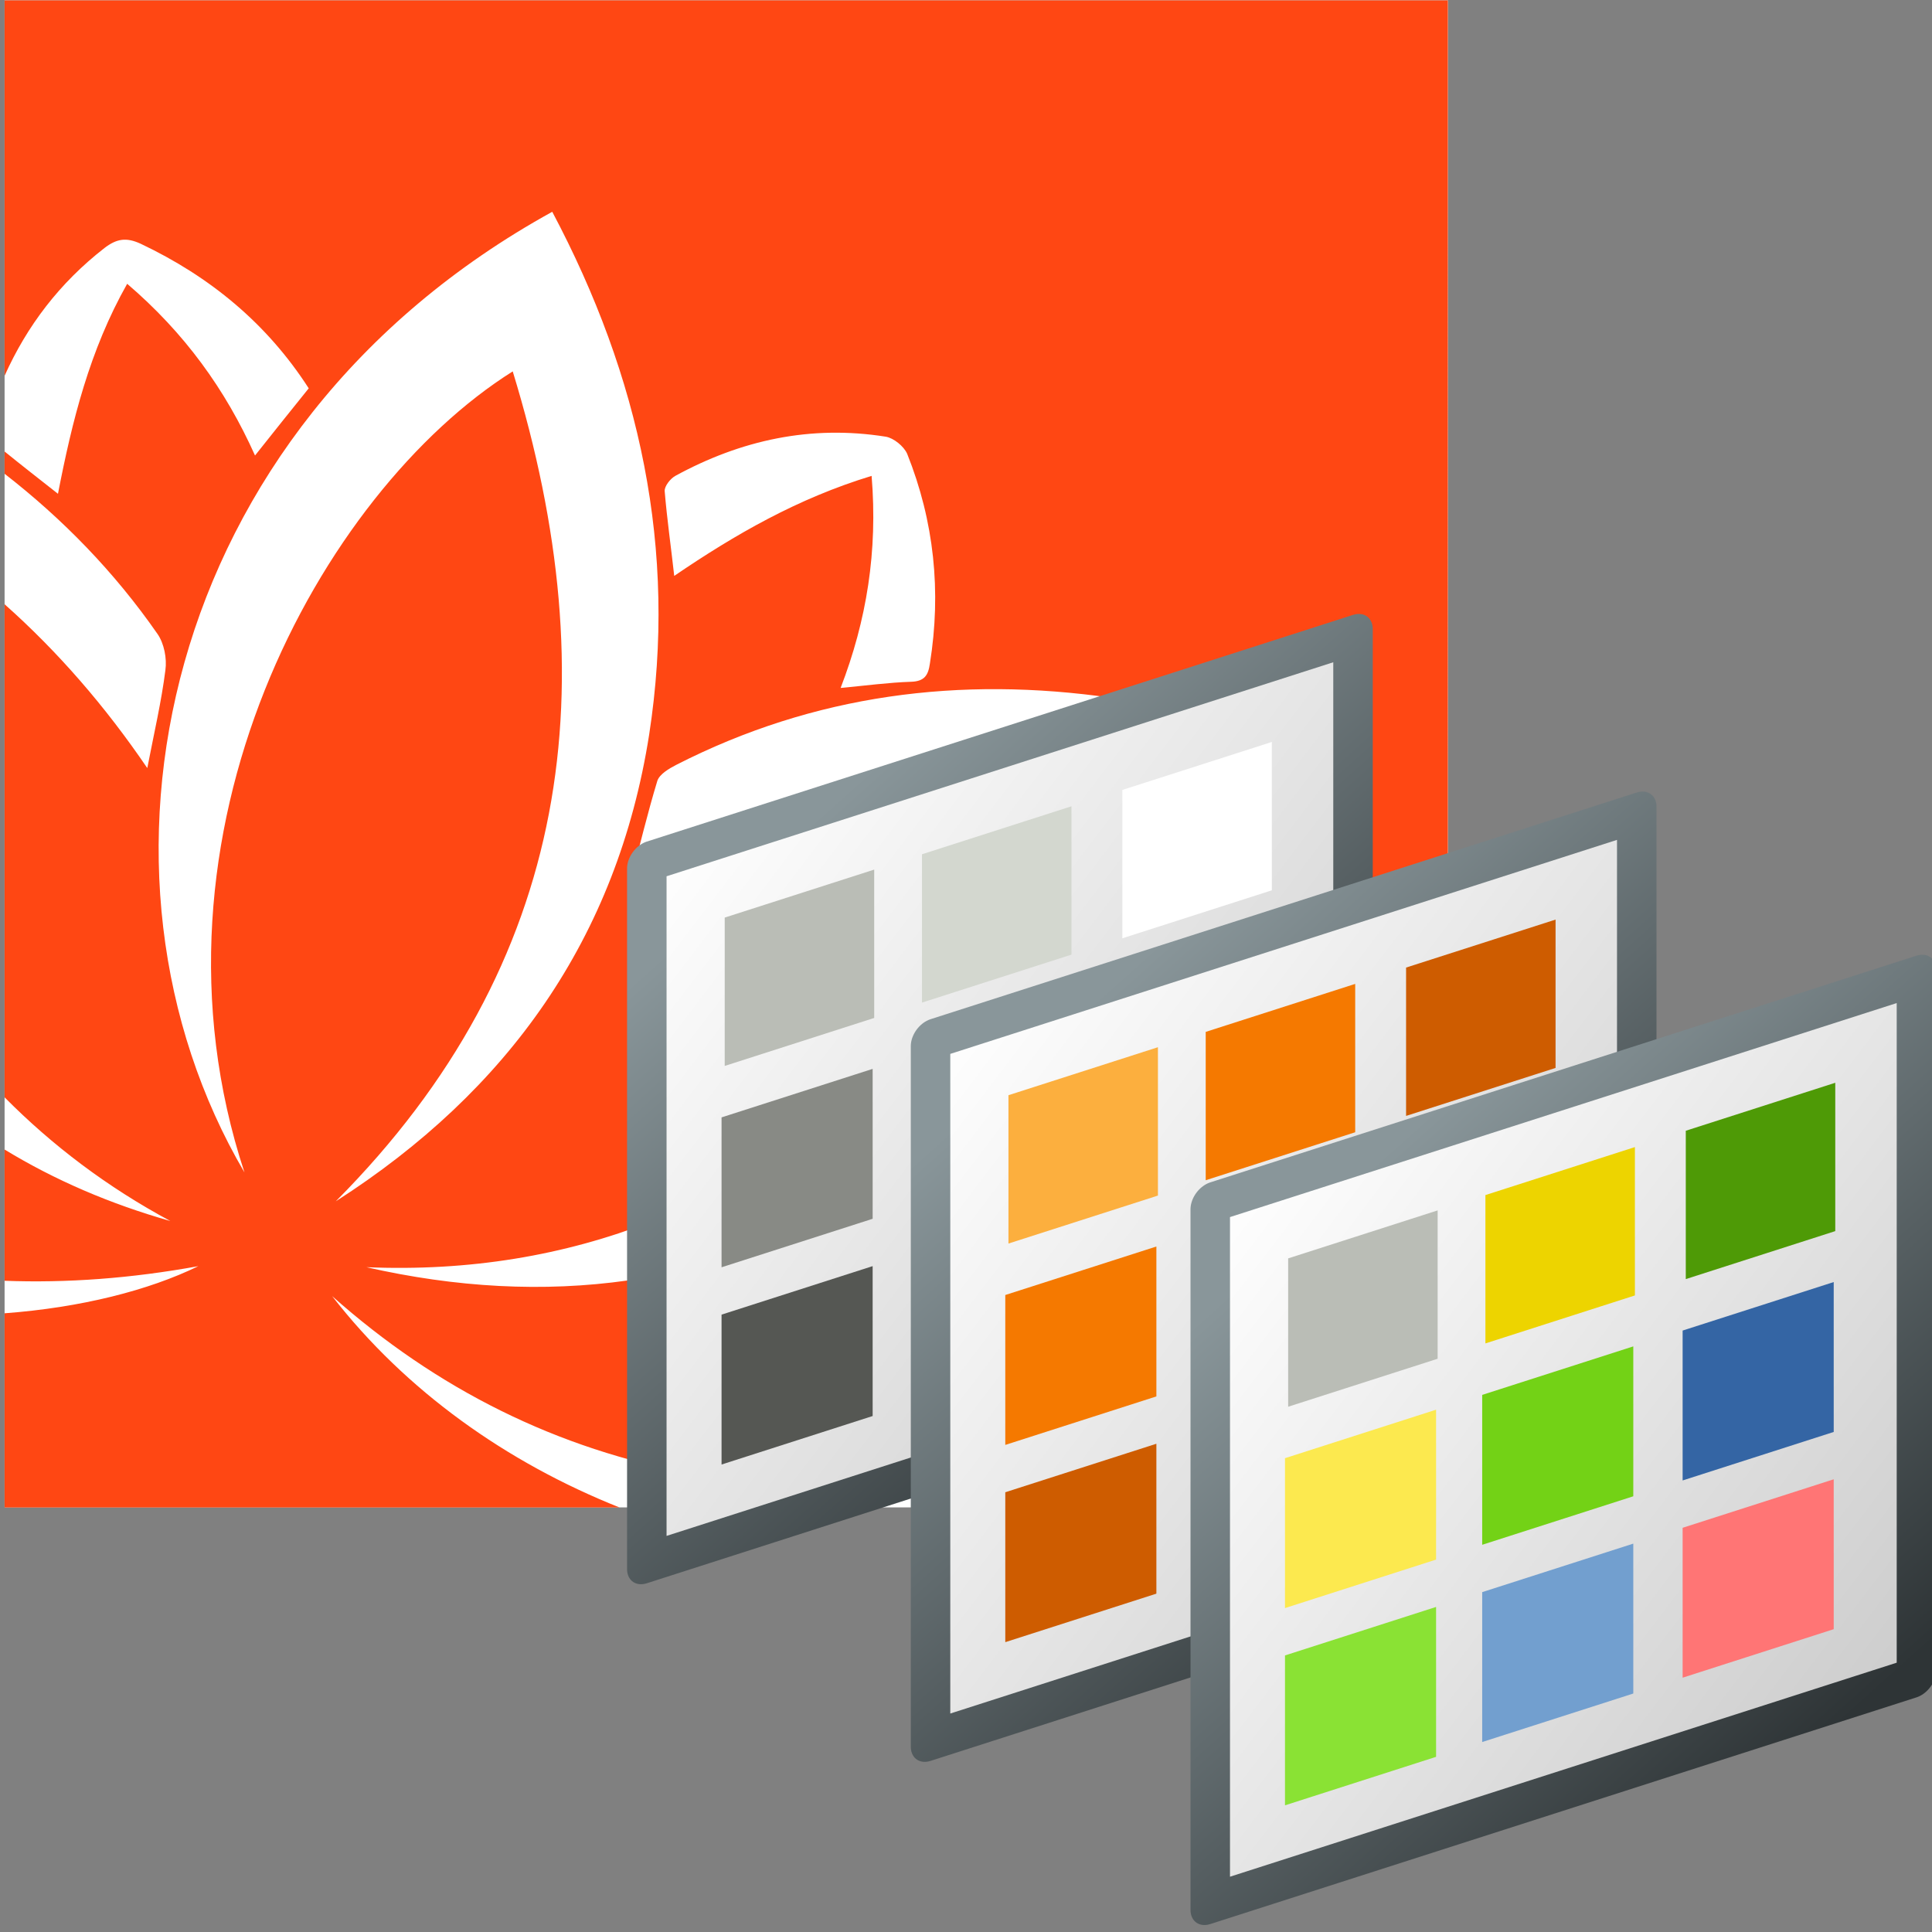 <?xml version="1.0" encoding="UTF-8" standalone="no"?>
<svg
   xmlns:dc="http://purl.org/dc/elements/1.1/"
   xmlns:cc="http://creativecommons.org/ns#"
   xmlns:rdf="http://www.w3.org/1999/02/22-rdf-syntax-ns#"
   xmlns:svg="http://www.w3.org/2000/svg"
   xmlns="http://www.w3.org/2000/svg"
   xmlns:xlink="http://www.w3.org/1999/xlink"
   xmlns:sodipodi="http://sodipodi.sourceforge.net/DTD/sodipodi-0.dtd"
   xmlns:inkscape="http://www.inkscape.org/namespaces/inkscape"
   sodipodi:docname="karmastandardrendervars.svg"
   inkscape:version="0.92.4 (5da689c313, 2019-01-14)"
   width="48px"
   height="48px"
   viewBox="0 0 48 48"
   version="1.1"
   id="SVGRoot">
  <rect x="0" y="0" width="48" height="48" fill="#808080" stroke="none"/>
  <defs
     id="defs7051">
    <linearGradient
       gradientTransform="matrix(0.923,0,0,0.882,1.064,7.483)"
       gradientUnits="userSpaceOnUse"
       y2="46.349"
       x2="14.571"
       y1="33.524"
       x1="1.746"
       id="linearGradient22181"
       xlink:href="#linearGradient22175"
       inkscape:collect="always" />
    <linearGradient
       id="linearGradient22175"
       inkscape:collect="always">
      <stop
         id="stop22171"
         offset="0"
         style="stop-color:#ffffff;stop-opacity:1;" />
      <stop
         id="stop22173"
         offset="1"
         style="stop-color:#cccccc;stop-opacity:1" />
    </linearGradient>
    <linearGradient
       gradientUnits="userSpaceOnUse"
       y2="48.629"
       x2="13.392"
       y1="36.539"
       x1="6.703"
       id="linearGradient22209"
       xlink:href="#linearGradient22207"
       inkscape:collect="always" />
    <linearGradient
       id="linearGradient22207"
       inkscape:collect="always">
      <stop
         id="stop22203"
         offset="0"
         style="stop-color:#89969a;stop-opacity:1" />
      <stop
         id="stop22205"
         offset="1"
         style="stop-color:#2e3436;stop-opacity:1" />
    </linearGradient>
    <linearGradient
       inkscape:collect="always"
       xlink:href="#linearGradient22175"
       id="linearGradient115356"
       gradientUnits="userSpaceOnUse"
       gradientTransform="matrix(0.923,0,0,0.882,1.064,7.483)"
       x1="1.746"
       y1="33.524"
       x2="14.571"
       y2="46.349" />
    <linearGradient
       inkscape:collect="always"
       xlink:href="#linearGradient22207"
       id="linearGradient115358"
       gradientUnits="userSpaceOnUse"
       x1="6.703"
       y1="36.539"
       x2="13.392"
       y2="48.629" />
    <linearGradient
       inkscape:collect="always"
       xlink:href="#linearGradient22175"
       id="linearGradient115360"
       gradientUnits="userSpaceOnUse"
       gradientTransform="matrix(0.923,0,0,0.882,1.064,7.483)"
       x1="1.746"
       y1="33.524"
       x2="14.571"
       y2="46.349" />
    <linearGradient
       inkscape:collect="always"
       xlink:href="#linearGradient22207"
       id="linearGradient115362"
       gradientUnits="userSpaceOnUse"
       x1="6.703"
       y1="36.539"
       x2="13.392"
       y2="48.629" />
  </defs>
  <sodipodi:namedview
     inkscape:grid-bbox="true"
     inkscape:window-maximized="1"
     inkscape:window-y="-8"
     inkscape:window-x="-8"
     inkscape:window-height="1557"
     inkscape:window-width="2880"
     showgrid="false"
     inkscape:document-rotation="0"
     inkscape:current-layer="layer1"
     inkscape:document-units="px"
     inkscape:cy="28.022004"
     inkscape:cx="26.37078"
     inkscape:zoom="11.2"
     inkscape:pageshadow="2"
     inkscape:pageopacity="0.0"
     borderopacity="1.0"
     bordercolor="#666666"
     pagecolor="#ffffff"
     id="base"
     inkscape:snap-global="false" />
  <g
     id="layer1"
     inkscape:groupmode="layer"
     inkscape:label="Layer 1">
    <g
       transform="matrix(0.788,0,0,0.788,-1.172,-0.244)"
       id="g8045"
       style="stroke-width:1.269">
      <rect
         style="color:#000000;overflow:visible;fill:#ffffff;stroke:none;stroke-width:0.634;stroke-linecap:round"
         id="rect8041"
         width="45.506"
         height="47.515"
         x="1.632"
         y="0.321" />
      <path
         inkscape:connector-curvature="0"
         d="m 42.494,36.543 c -0.894,2.118 -2.286,3.847 -4.177,5.167 -0.156,0.11 -0.499,0.167 -0.623,0.076 -0.634,-0.46 -1.226,-0.978 -1.881,-1.516 2.078,-0.921 3.855,-2.21 5.413,-4.03 -2.109,-1.135 -4.312,-1.76 -6.639,-2.155 0.592,-0.755 1.122,-1.461 1.683,-2.127 0.104,-0.118 0.405,-0.151 0.582,-0.1 2.286,0.653 4.177,1.892 5.558,3.831 0.145,0.207 0.187,0.617 0.083,0.854 z M 29.05,37.896 c -4.997,2.983 -10.358,3.651 -16.01,2.367 6.483,0.273 11.969,-2.01 16.675,-6.356 2.462,-2.267 5.392,-6.464 5.766,-8.292 -4.987,-0.702 -9.704,0.145 -14.119,2.478 0.291,-1.096 0.54,-2.143 0.852,-3.169 0.073,-0.208 0.364,-0.38 0.592,-0.498 4.353,-2.223 8.956,-2.806 13.745,-2.113 1.174,0.169 2.327,0.443 3.595,0.691 C 38.182,29.361 34.754,34.49 29.05,37.896 Z M 17.653,12.019 C 11.606,15.823 5.673,26.591 9.195,37.275 3.689,27.896 6.421,13.864 18.899,6.987 c 2.753,5.189 3.958,10.649 3.055,16.487 -1.008,6.41 -4.447,11.231 -9.88,14.712 7.48,-7.522 8.582,-16.363 5.579,-26.167 z m 5.122,3.297 c 2.078,-1.135 4.28,-1.613 6.639,-1.238 0.249,0.041 0.571,0.302 0.675,0.539 0.852,2.132 1.081,4.341 0.717,6.612 -0.052,0.367 -0.166,0.562 -0.592,0.576 -0.706,0.023 -1.413,0.119 -2.223,0.195 0.821,-2.13 1.174,-4.31 0.977,-6.686 -2.327,0.708 -4.301,1.844 -6.223,3.153 -0.104,-0.934 -0.229,-1.802 -0.301,-2.673 -0.01,-0.154 0.177,-0.392 0.332,-0.478 z M 1.632,0.321 V 12.158 C 2.338,10.583 3.367,9.23 4.78,8.13 5.164,7.836 5.466,7.784 5.923,7.995 8.105,9.029 9.902,10.505 11.221,12.553 10.629,13.286 10.11,13.939 9.528,14.671 8.593,12.585 7.305,10.805 5.497,9.257 4.312,11.354 3.762,13.578 3.315,15.878 2.723,15.412 2.172,14.983 1.632,14.545 v 0.702 c 1.829,1.422 3.46,3.09 4.821,5.05 0.208,0.298 0.301,0.772 0.249,1.142 C 6.577,22.427 6.349,23.402 6.131,24.526 4.801,22.572 3.315,20.858 1.632,19.361 V 34.907 C 3.138,36.428 4.873,37.74 6.858,38.807 4.957,38.267 3.211,37.515 1.632,36.553 v 4.138 c 1.953,0.074 3.99,-0.074 6.109,-0.461 -1.569,0.765 -3.699,1.305 -6.109,1.486 v 6.122 H 21.019 c -3.564,-1.421 -6.732,-3.669 -9.06,-6.664 3.293,2.927 7.086,4.834 11.418,5.619 4.364,0.789 8.582,0.313 12.779,-1.422 -1.932,-2.763 -4.145,-5.131 -6.93,-6.943 0.717,-0.809 0.914,-0.842 1.818,-0.447 1.922,0.833 3.688,1.923 5.236,3.315 1.984,1.783 4.249,3.025 6.784,3.805 0.208,0.063 0.416,0.148 0.717,0.259 -1.475,1.024 -3.044,1.835 -4.655,2.479 h 8.01 V 0.321 H 1.632"
         style="opacity:1;fill:#ff4713;fill-opacity:1;fill-rule:nonzero;stroke:none;stroke-width:0.169"
         id="path16" />
    </g>
    <g
       id="layer1-9"
       inkscape:label="Layer 1"
       transform="matrix(0.672,0,0,0.672,15.63,15.385)"
       style="stroke-width:1.487">
      <g
         style="stroke-width:0.645"
         id="g22948"
         transform="matrix(2.319,0,0,2.291,-5.247,-73.979)">
        <rect
           style="color:#000000;clip-rule:nonzero;display:inline;overflow:visible;visibility:visible;opacity:1;isolation:auto;mix-blend-mode:normal;color-interpolation:sRGB;color-interpolation-filters:linearRGB;solid-color:#000000;solid-opacity:1;fill:url(#linearGradient115356);fill-opacity:1;fill-rule:nonzero;stroke:url(#linearGradient115358);stroke-width:0.662;stroke-linecap:butt;stroke-linejoin:round;stroke-miterlimit:4;stroke-dasharray:none;stroke-dashoffset:2;stroke-opacity:1;marker:none;color-rendering:auto;image-rendering:auto;shape-rendering:auto;text-rendering:auto;enable-background:accumulate"
           id="rect22169"
           width="11.839"
           height="11.307"
           x="2.676"
           y="37.037"
           transform="matrix(0.951,-0.309,0,1,0,0)" />
        <rect
           style="color:#000000;clip-rule:nonzero;display:inline;overflow:visible;visibility:visible;opacity:1;isolation:auto;mix-blend-mode:normal;color-interpolation:sRGB;color-interpolation-filters:linearRGB;solid-color:#000000;solid-opacity:1;fill:#babdb6;fill-opacity:1;fill-rule:nonzero;stroke:none;stroke-width:0.496;stroke-linecap:butt;stroke-linejoin:round;stroke-miterlimit:4;stroke-dasharray:none;stroke-dashoffset:2;stroke-opacity:1;marker:none;color-rendering:auto;image-rendering:auto;shape-rendering:auto;text-rendering:auto;enable-background:accumulate"
           id="rect22183"
           width="2.506"
           height="2.394"
           x="3.982"
           y="38.336"
           transform="matrix(0.951,-0.309,0,1,0,0)" />
        <rect
           y="41.544"
           x="3.929"
           height="2.419"
           width="2.533"
           id="rect22185"
           style="color:#000000;clip-rule:nonzero;display:inline;overflow:visible;visibility:visible;opacity:1;isolation:auto;mix-blend-mode:normal;color-interpolation:sRGB;color-interpolation-filters:linearRGB;solid-color:#000000;solid-opacity:1;fill:#888a85;fill-opacity:1;fill-rule:nonzero;stroke:none;stroke-width:0.496;stroke-linecap:butt;stroke-linejoin:round;stroke-miterlimit:4;stroke-dasharray:none;stroke-dashoffset:2;stroke-opacity:1;marker:none;color-rendering:auto;image-rendering:auto;shape-rendering:auto;text-rendering:auto;enable-background:accumulate"
           transform="matrix(0.951,-0.309,0,1,0,0)" />
        <rect
           style="color:#000000;clip-rule:nonzero;display:inline;overflow:visible;visibility:visible;opacity:1;isolation:auto;mix-blend-mode:normal;color-interpolation:sRGB;color-interpolation-filters:linearRGB;solid-color:#000000;solid-opacity:1;fill:#555753;fill-opacity:1;fill-rule:nonzero;stroke:none;stroke-width:0.496;stroke-linecap:butt;stroke-linejoin:round;stroke-miterlimit:4;stroke-dasharray:none;stroke-dashoffset:2;stroke-opacity:1;marker:none;color-rendering:auto;image-rendering:auto;shape-rendering:auto;text-rendering:auto;enable-background:accumulate"
           id="rect22189"
           width="2.533"
           height="2.419"
           x="3.929"
           y="44.727"
           transform="matrix(0.951,-0.309,0,1,0,0)" />
        <rect
           y="38.336"
           x="7.289"
           height="2.394"
           width="2.506"
           id="rect22191"
           style="color:#000000;clip-rule:nonzero;display:inline;overflow:visible;visibility:visible;opacity:1;isolation:auto;mix-blend-mode:normal;color-interpolation:sRGB;color-interpolation-filters:linearRGB;solid-color:#000000;solid-opacity:1;fill:#d3d7cf;fill-opacity:1;fill-rule:nonzero;stroke:none;stroke-width:0.496;stroke-linecap:butt;stroke-linejoin:round;stroke-miterlimit:4;stroke-dasharray:none;stroke-dashoffset:2;stroke-opacity:1;marker:none;color-rendering:auto;image-rendering:auto;shape-rendering:auto;text-rendering:auto;enable-background:accumulate"
           transform="matrix(0.951,-0.309,0,1,0,0)" />
        <rect
           style="color:#000000;clip-rule:nonzero;display:inline;overflow:visible;visibility:visible;opacity:1;isolation:auto;mix-blend-mode:normal;color-interpolation:sRGB;color-interpolation-filters:linearRGB;solid-color:#000000;solid-opacity:1;fill:#73d216;fill-opacity:1;fill-rule:nonzero;stroke:none;stroke-width:0.496;stroke-linecap:butt;stroke-linejoin:round;stroke-miterlimit:4;stroke-dasharray:none;stroke-dashoffset:2;stroke-opacity:1;marker:none;color-rendering:auto;image-rendering:auto;shape-rendering:auto;text-rendering:auto;enable-background:accumulate"
           id="rect22193"
           width="2.533"
           height="2.419"
           x="7.235"
           y="41.544"
           transform="matrix(0.951,-0.309,0,1,0,0)" />
        <rect
           y="44.727"
           x="7.235"
           height="2.419"
           width="2.533"
           id="rect22195"
           style="color:#000000;clip-rule:nonzero;display:inline;overflow:visible;visibility:visible;opacity:1;isolation:auto;mix-blend-mode:normal;color-interpolation:sRGB;color-interpolation-filters:linearRGB;solid-color:#000000;solid-opacity:1;fill:#729fcf;fill-opacity:1;fill-rule:nonzero;stroke:none;stroke-width:0.496;stroke-linecap:butt;stroke-linejoin:round;stroke-miterlimit:4;stroke-dasharray:none;stroke-dashoffset:2;stroke-opacity:1;marker:none;color-rendering:auto;image-rendering:auto;shape-rendering:auto;text-rendering:auto;enable-background:accumulate"
           transform="matrix(0.951,-0.309,0,1,0,0)" />
        <rect
           style="color:#000000;clip-rule:nonzero;display:inline;overflow:visible;visibility:visible;opacity:1;isolation:auto;mix-blend-mode:normal;color-interpolation:sRGB;color-interpolation-filters:linearRGB;solid-color:#000000;solid-opacity:1;fill:#ffffff;fill-opacity:1;fill-rule:nonzero;stroke:none;stroke-width:0.496;stroke-linecap:butt;stroke-linejoin:round;stroke-miterlimit:4;stroke-dasharray:none;stroke-dashoffset:2;stroke-opacity:1;marker:none;color-rendering:auto;image-rendering:auto;shape-rendering:auto;text-rendering:auto;enable-background:accumulate"
           id="rect22197"
           width="2.506"
           height="2.394"
           x="10.648"
           y="38.336"
           transform="matrix(0.951,-0.309,0,1,0,0)" />
        <rect
           y="41.544"
           x="10.595"
           height="2.419"
           width="2.533"
           id="rect22199"
           style="color:#000000;clip-rule:nonzero;display:inline;overflow:visible;visibility:visible;opacity:1;isolation:auto;mix-blend-mode:normal;color-interpolation:sRGB;color-interpolation-filters:linearRGB;solid-color:#000000;solid-opacity:1;fill:#3465a4;fill-opacity:1;fill-rule:nonzero;stroke:none;stroke-width:0.496;stroke-linecap:butt;stroke-linejoin:round;stroke-miterlimit:4;stroke-dasharray:none;stroke-dashoffset:2;stroke-opacity:1;marker:none;color-rendering:auto;image-rendering:auto;shape-rendering:auto;text-rendering:auto;enable-background:accumulate"
           transform="matrix(0.951,-0.309,0,1,0,0)" />
        <rect
           style="color:#000000;clip-rule:nonzero;display:inline;overflow:visible;visibility:visible;opacity:1;isolation:auto;mix-blend-mode:normal;color-interpolation:sRGB;color-interpolation-filters:linearRGB;solid-color:#000000;solid-opacity:1;fill:#ff7575;fill-opacity:1;fill-rule:nonzero;stroke:none;stroke-width:0.496;stroke-linecap:butt;stroke-linejoin:round;stroke-miterlimit:4;stroke-dasharray:none;stroke-dashoffset:2;stroke-opacity:1;marker:none;color-rendering:auto;image-rendering:auto;shape-rendering:auto;text-rendering:auto;enable-background:accumulate"
           id="rect22201"
           width="2.533"
           height="2.419"
           x="10.595"
           y="44.727"
           transform="matrix(0.951,-0.309,0,1,0,0)" />
      </g>
      <g
         transform="matrix(2.319,0,0,2.291,5.243,-67.412)"
         id="g23595"
         style="stroke-width:0.645">
        <rect
           transform="matrix(0.951,-0.309,0,1,0,0)"
           y="37.037"
           x="2.676"
           height="11.307"
           width="11.839"
           id="rect23575"
           style="color:#000000;clip-rule:nonzero;display:inline;overflow:visible;visibility:visible;opacity:1;isolation:auto;mix-blend-mode:normal;color-interpolation:sRGB;color-interpolation-filters:linearRGB;solid-color:#000000;solid-opacity:1;fill:url(#linearGradient115360);fill-opacity:1;fill-rule:nonzero;stroke:url(#linearGradient115362);stroke-width:0.662;stroke-linecap:butt;stroke-linejoin:round;stroke-miterlimit:4;stroke-dasharray:none;stroke-dashoffset:2;stroke-opacity:1;marker:none;color-rendering:auto;image-rendering:auto;shape-rendering:auto;text-rendering:auto;enable-background:accumulate" />
        <rect
           transform="matrix(0.951,-0.309,0,1,0,0)"
           y="38.336"
           x="3.982"
           height="2.394"
           width="2.506"
           id="rect23577"
           style="color:#000000;clip-rule:nonzero;display:inline;overflow:visible;visibility:visible;opacity:1;isolation:auto;mix-blend-mode:normal;color-interpolation:sRGB;color-interpolation-filters:linearRGB;solid-color:#000000;solid-opacity:1;fill:#fcaf3e;fill-opacity:1;fill-rule:nonzero;stroke:none;stroke-width:0.496;stroke-linecap:butt;stroke-linejoin:round;stroke-miterlimit:4;stroke-dasharray:none;stroke-dashoffset:2;stroke-opacity:1;marker:none;color-rendering:auto;image-rendering:auto;shape-rendering:auto;text-rendering:auto;enable-background:accumulate" />
        <rect
           transform="matrix(0.951,-0.309,0,1,0,0)"
           style="color:#000000;clip-rule:nonzero;display:inline;overflow:visible;visibility:visible;opacity:1;isolation:auto;mix-blend-mode:normal;color-interpolation:sRGB;color-interpolation-filters:linearRGB;solid-color:#000000;solid-opacity:1;fill:#f57900;fill-opacity:1;fill-rule:nonzero;stroke:none;stroke-width:0.496;stroke-linecap:butt;stroke-linejoin:round;stroke-miterlimit:4;stroke-dasharray:none;stroke-dashoffset:2;stroke-opacity:1;marker:none;color-rendering:auto;image-rendering:auto;shape-rendering:auto;text-rendering:auto;enable-background:accumulate"
           id="rect23579"
           width="2.533"
           height="2.419"
           x="3.929"
           y="41.544" />
        <rect
           transform="matrix(0.951,-0.309,0,1,0,0)"
           y="44.727"
           x="3.929"
           height="2.419"
           width="2.533"
           id="rect23581"
           style="color:#000000;clip-rule:nonzero;display:inline;overflow:visible;visibility:visible;opacity:1;isolation:auto;mix-blend-mode:normal;color-interpolation:sRGB;color-interpolation-filters:linearRGB;solid-color:#000000;solid-opacity:1;fill:#ce5c00;fill-opacity:1;fill-rule:nonzero;stroke:none;stroke-width:0.496;stroke-linecap:butt;stroke-linejoin:round;stroke-miterlimit:4;stroke-dasharray:none;stroke-dashoffset:2;stroke-opacity:1;marker:none;color-rendering:auto;image-rendering:auto;shape-rendering:auto;text-rendering:auto;enable-background:accumulate" />
        <rect
           transform="matrix(0.951,-0.309,0,1,0,0)"
           style="color:#000000;clip-rule:nonzero;display:inline;overflow:visible;visibility:visible;opacity:1;isolation:auto;mix-blend-mode:normal;color-interpolation:sRGB;color-interpolation-filters:linearRGB;solid-color:#000000;solid-opacity:1;fill:#f57900;fill-opacity:1;fill-rule:nonzero;stroke:none;stroke-width:0.496;stroke-linecap:butt;stroke-linejoin:round;stroke-miterlimit:4;stroke-dasharray:none;stroke-dashoffset:2;stroke-opacity:1;marker:none;color-rendering:auto;image-rendering:auto;shape-rendering:auto;text-rendering:auto;enable-background:accumulate"
           id="rect23583"
           width="2.506"
           height="2.394"
           x="7.289"
           y="38.336" />
        <rect
           transform="matrix(0.951,-0.309,0,1,0,0)"
           y="41.544"
           x="7.235"
           height="2.419"
           width="2.533"
           id="rect23585"
           style="color:#000000;clip-rule:nonzero;display:inline;overflow:visible;visibility:visible;opacity:1;isolation:auto;mix-blend-mode:normal;color-interpolation:sRGB;color-interpolation-filters:linearRGB;solid-color:#000000;solid-opacity:1;fill:#73d216;fill-opacity:1;fill-rule:nonzero;stroke:none;stroke-width:0.496;stroke-linecap:butt;stroke-linejoin:round;stroke-miterlimit:4;stroke-dasharray:none;stroke-dashoffset:2;stroke-opacity:1;marker:none;color-rendering:auto;image-rendering:auto;shape-rendering:auto;text-rendering:auto;enable-background:accumulate" />
        <rect
           transform="matrix(0.951,-0.309,0,1,0,0)"
           style="color:#000000;clip-rule:nonzero;display:inline;overflow:visible;visibility:visible;opacity:1;isolation:auto;mix-blend-mode:normal;color-interpolation:sRGB;color-interpolation-filters:linearRGB;solid-color:#000000;solid-opacity:1;fill:#729fcf;fill-opacity:1;fill-rule:nonzero;stroke:none;stroke-width:0.496;stroke-linecap:butt;stroke-linejoin:round;stroke-miterlimit:4;stroke-dasharray:none;stroke-dashoffset:2;stroke-opacity:1;marker:none;color-rendering:auto;image-rendering:auto;shape-rendering:auto;text-rendering:auto;enable-background:accumulate"
           id="rect23587"
           width="2.533"
           height="2.419"
           x="7.235"
           y="44.727" />
        <rect
           transform="matrix(0.951,-0.309,0,1,0,0)"
           y="38.336"
           x="10.648"
           height="2.394"
           width="2.506"
           id="rect23589"
           style="color:#000000;clip-rule:nonzero;display:inline;overflow:visible;visibility:visible;opacity:1;isolation:auto;mix-blend-mode:normal;color-interpolation:sRGB;color-interpolation-filters:linearRGB;solid-color:#000000;solid-opacity:1;fill:#ce5c00;fill-opacity:1;fill-rule:nonzero;stroke:none;stroke-width:0.496;stroke-linecap:butt;stroke-linejoin:round;stroke-miterlimit:4;stroke-dasharray:none;stroke-dashoffset:2;stroke-opacity:1;marker:none;color-rendering:auto;image-rendering:auto;shape-rendering:auto;text-rendering:auto;enable-background:accumulate" />
        <rect
           transform="matrix(0.951,-0.309,0,1,0,0)"
           style="color:#000000;clip-rule:nonzero;display:inline;overflow:visible;visibility:visible;opacity:1;isolation:auto;mix-blend-mode:normal;color-interpolation:sRGB;color-interpolation-filters:linearRGB;solid-color:#000000;solid-opacity:1;fill:#3465a4;fill-opacity:1;fill-rule:nonzero;stroke:none;stroke-width:0.496;stroke-linecap:butt;stroke-linejoin:round;stroke-miterlimit:4;stroke-dasharray:none;stroke-dashoffset:2;stroke-opacity:1;marker:none;color-rendering:auto;image-rendering:auto;shape-rendering:auto;text-rendering:auto;enable-background:accumulate"
           id="rect23591"
           width="2.533"
           height="2.419"
           x="10.595"
           y="41.544" />
        <rect
           transform="matrix(0.951,-0.309,0,1,0,0)"
           y="44.727"
           x="10.595"
           height="2.419"
           width="2.533"
           id="rect23593"
           style="color:#000000;clip-rule:nonzero;display:inline;overflow:visible;visibility:visible;opacity:1;isolation:auto;mix-blend-mode:normal;color-interpolation:sRGB;color-interpolation-filters:linearRGB;solid-color:#000000;solid-opacity:1;fill:#ff7575;fill-opacity:1;fill-rule:nonzero;stroke:none;stroke-width:0.496;stroke-linecap:butt;stroke-linejoin:round;stroke-miterlimit:4;stroke-dasharray:none;stroke-dashoffset:2;stroke-opacity:1;marker:none;color-rendering:auto;image-rendering:auto;shape-rendering:auto;text-rendering:auto;enable-background:accumulate" />
      </g>
      <g
         style="stroke-width:0.645"
         id="g23621"
         transform="matrix(2.319,0,0,2.291,15.584,-61.379)">
        <rect
           style="color:#000000;clip-rule:nonzero;display:inline;overflow:visible;visibility:visible;opacity:1;isolation:auto;mix-blend-mode:normal;color-interpolation:sRGB;color-interpolation-filters:linearRGB;solid-color:#000000;solid-opacity:1;fill:url(#linearGradient22181);fill-opacity:1;fill-rule:nonzero;stroke:url(#linearGradient22209);stroke-width:0.662;stroke-linecap:butt;stroke-linejoin:round;stroke-miterlimit:4;stroke-dasharray:none;stroke-dashoffset:2;stroke-opacity:1;marker:none;color-rendering:auto;image-rendering:auto;shape-rendering:auto;text-rendering:auto;enable-background:accumulate"
           id="rect23601"
           width="11.839"
           height="11.307"
           x="2.676"
           y="37.037"
           transform="matrix(0.951,-0.309,0,1,0,0)" />
        <rect
           style="color:#000000;clip-rule:nonzero;display:inline;overflow:visible;visibility:visible;opacity:1;isolation:auto;mix-blend-mode:normal;color-interpolation:sRGB;color-interpolation-filters:linearRGB;solid-color:#000000;solid-opacity:1;fill:#babdb6;fill-opacity:1;fill-rule:nonzero;stroke:none;stroke-width:0.496;stroke-linecap:butt;stroke-linejoin:round;stroke-miterlimit:4;stroke-dasharray:none;stroke-dashoffset:2;stroke-opacity:1;marker:none;color-rendering:auto;image-rendering:auto;shape-rendering:auto;text-rendering:auto;enable-background:accumulate"
           id="rect23603"
           width="2.506"
           height="2.394"
           x="3.982"
           y="38.336"
           transform="matrix(0.951,-0.309,0,1,0,0)" />
        <rect
           y="41.544"
           x="3.929"
           height="2.419"
           width="2.533"
           id="rect23605"
           style="color:#000000;clip-rule:nonzero;display:inline;overflow:visible;visibility:visible;opacity:1;isolation:auto;mix-blend-mode:normal;color-interpolation:sRGB;color-interpolation-filters:linearRGB;solid-color:#000000;solid-opacity:1;fill:#fce94f;fill-opacity:1;fill-rule:nonzero;stroke:none;stroke-width:0.496;stroke-linecap:butt;stroke-linejoin:round;stroke-miterlimit:4;stroke-dasharray:none;stroke-dashoffset:2;stroke-opacity:1;marker:none;color-rendering:auto;image-rendering:auto;shape-rendering:auto;text-rendering:auto;enable-background:accumulate"
           transform="matrix(0.951,-0.309,0,1,0,0)" />
        <rect
           style="color:#000000;clip-rule:nonzero;display:inline;overflow:visible;visibility:visible;opacity:1;isolation:auto;mix-blend-mode:normal;color-interpolation:sRGB;color-interpolation-filters:linearRGB;solid-color:#000000;solid-opacity:1;fill:#8ae234;fill-opacity:1;fill-rule:nonzero;stroke:none;stroke-width:0.496;stroke-linecap:butt;stroke-linejoin:round;stroke-miterlimit:4;stroke-dasharray:none;stroke-dashoffset:2;stroke-opacity:1;marker:none;color-rendering:auto;image-rendering:auto;shape-rendering:auto;text-rendering:auto;enable-background:accumulate"
           id="rect23607"
           width="2.533"
           height="2.419"
           x="3.929"
           y="44.727"
           transform="matrix(0.951,-0.309,0,1,0,0)" />
        <rect
           y="38.336"
           x="7.289"
           height="2.394"
           width="2.506"
           id="rect23609"
           style="color:#000000;clip-rule:nonzero;display:inline;overflow:visible;visibility:visible;opacity:1;isolation:auto;mix-blend-mode:normal;color-interpolation:sRGB;color-interpolation-filters:linearRGB;solid-color:#000000;solid-opacity:1;fill:#edd400;fill-opacity:1;fill-rule:nonzero;stroke:none;stroke-width:0.496;stroke-linecap:butt;stroke-linejoin:round;stroke-miterlimit:4;stroke-dasharray:none;stroke-dashoffset:2;stroke-opacity:1;marker:none;color-rendering:auto;image-rendering:auto;shape-rendering:auto;text-rendering:auto;enable-background:accumulate"
           transform="matrix(0.951,-0.309,0,1,0,0)" />
        <rect
           style="color:#000000;clip-rule:nonzero;display:inline;overflow:visible;visibility:visible;opacity:1;isolation:auto;mix-blend-mode:normal;color-interpolation:sRGB;color-interpolation-filters:linearRGB;solid-color:#000000;solid-opacity:1;fill:#73d216;fill-opacity:1;fill-rule:nonzero;stroke:none;stroke-width:0.496;stroke-linecap:butt;stroke-linejoin:round;stroke-miterlimit:4;stroke-dasharray:none;stroke-dashoffset:2;stroke-opacity:1;marker:none;color-rendering:auto;image-rendering:auto;shape-rendering:auto;text-rendering:auto;enable-background:accumulate"
           id="rect23611"
           width="2.533"
           height="2.419"
           x="7.235"
           y="41.544"
           transform="matrix(0.951,-0.309,0,1,0,0)" />
        <rect
           y="44.727"
           x="7.235"
           height="2.419"
           width="2.533"
           id="rect23613"
           style="color:#000000;clip-rule:nonzero;display:inline;overflow:visible;visibility:visible;opacity:1;isolation:auto;mix-blend-mode:normal;color-interpolation:sRGB;color-interpolation-filters:linearRGB;solid-color:#000000;solid-opacity:1;fill:#729fcf;fill-opacity:1;fill-rule:nonzero;stroke:none;stroke-width:0.496;stroke-linecap:butt;stroke-linejoin:round;stroke-miterlimit:4;stroke-dasharray:none;stroke-dashoffset:2;stroke-opacity:1;marker:none;color-rendering:auto;image-rendering:auto;shape-rendering:auto;text-rendering:auto;enable-background:accumulate"
           transform="matrix(0.951,-0.309,0,1,0,0)" />
        <rect
           style="color:#000000;clip-rule:nonzero;display:inline;overflow:visible;visibility:visible;opacity:1;isolation:auto;mix-blend-mode:normal;color-interpolation:sRGB;color-interpolation-filters:linearRGB;solid-color:#000000;solid-opacity:1;fill:#4e9a06;fill-opacity:1;fill-rule:nonzero;stroke:none;stroke-width:0.496;stroke-linecap:butt;stroke-linejoin:round;stroke-miterlimit:4;stroke-dasharray:none;stroke-dashoffset:2;stroke-opacity:1;marker:none;color-rendering:auto;image-rendering:auto;shape-rendering:auto;text-rendering:auto;enable-background:accumulate"
           id="rect23615"
           width="2.506"
           height="2.394"
           x="10.648"
           y="38.336"
           transform="matrix(0.951,-0.309,0,1,0,0)" />
        <rect
           y="41.544"
           x="10.595"
           height="2.419"
           width="2.533"
           id="rect23617"
           style="color:#000000;clip-rule:nonzero;display:inline;overflow:visible;visibility:visible;opacity:1;isolation:auto;mix-blend-mode:normal;color-interpolation:sRGB;color-interpolation-filters:linearRGB;solid-color:#000000;solid-opacity:1;fill:#3465a4;fill-opacity:1;fill-rule:nonzero;stroke:none;stroke-width:0.496;stroke-linecap:butt;stroke-linejoin:round;stroke-miterlimit:4;stroke-dasharray:none;stroke-dashoffset:2;stroke-opacity:1;marker:none;color-rendering:auto;image-rendering:auto;shape-rendering:auto;text-rendering:auto;enable-background:accumulate"
           transform="matrix(0.951,-0.309,0,1,0,0)" />
        <rect
           style="color:#000000;clip-rule:nonzero;display:inline;overflow:visible;visibility:visible;opacity:1;isolation:auto;mix-blend-mode:normal;color-interpolation:sRGB;color-interpolation-filters:linearRGB;solid-color:#000000;solid-opacity:1;fill:#ff7575;fill-opacity:1;fill-rule:nonzero;stroke:none;stroke-width:0.496;stroke-linecap:butt;stroke-linejoin:round;stroke-miterlimit:4;stroke-dasharray:none;stroke-dashoffset:2;stroke-opacity:1;marker:none;color-rendering:auto;image-rendering:auto;shape-rendering:auto;text-rendering:auto;enable-background:accumulate"
           id="rect23619"
           width="2.533"
           height="2.419"
           x="10.595"
           y="44.727"
           transform="matrix(0.951,-0.309,0,1,0,0)" />
      </g>
    </g>
  </g>
</svg>

